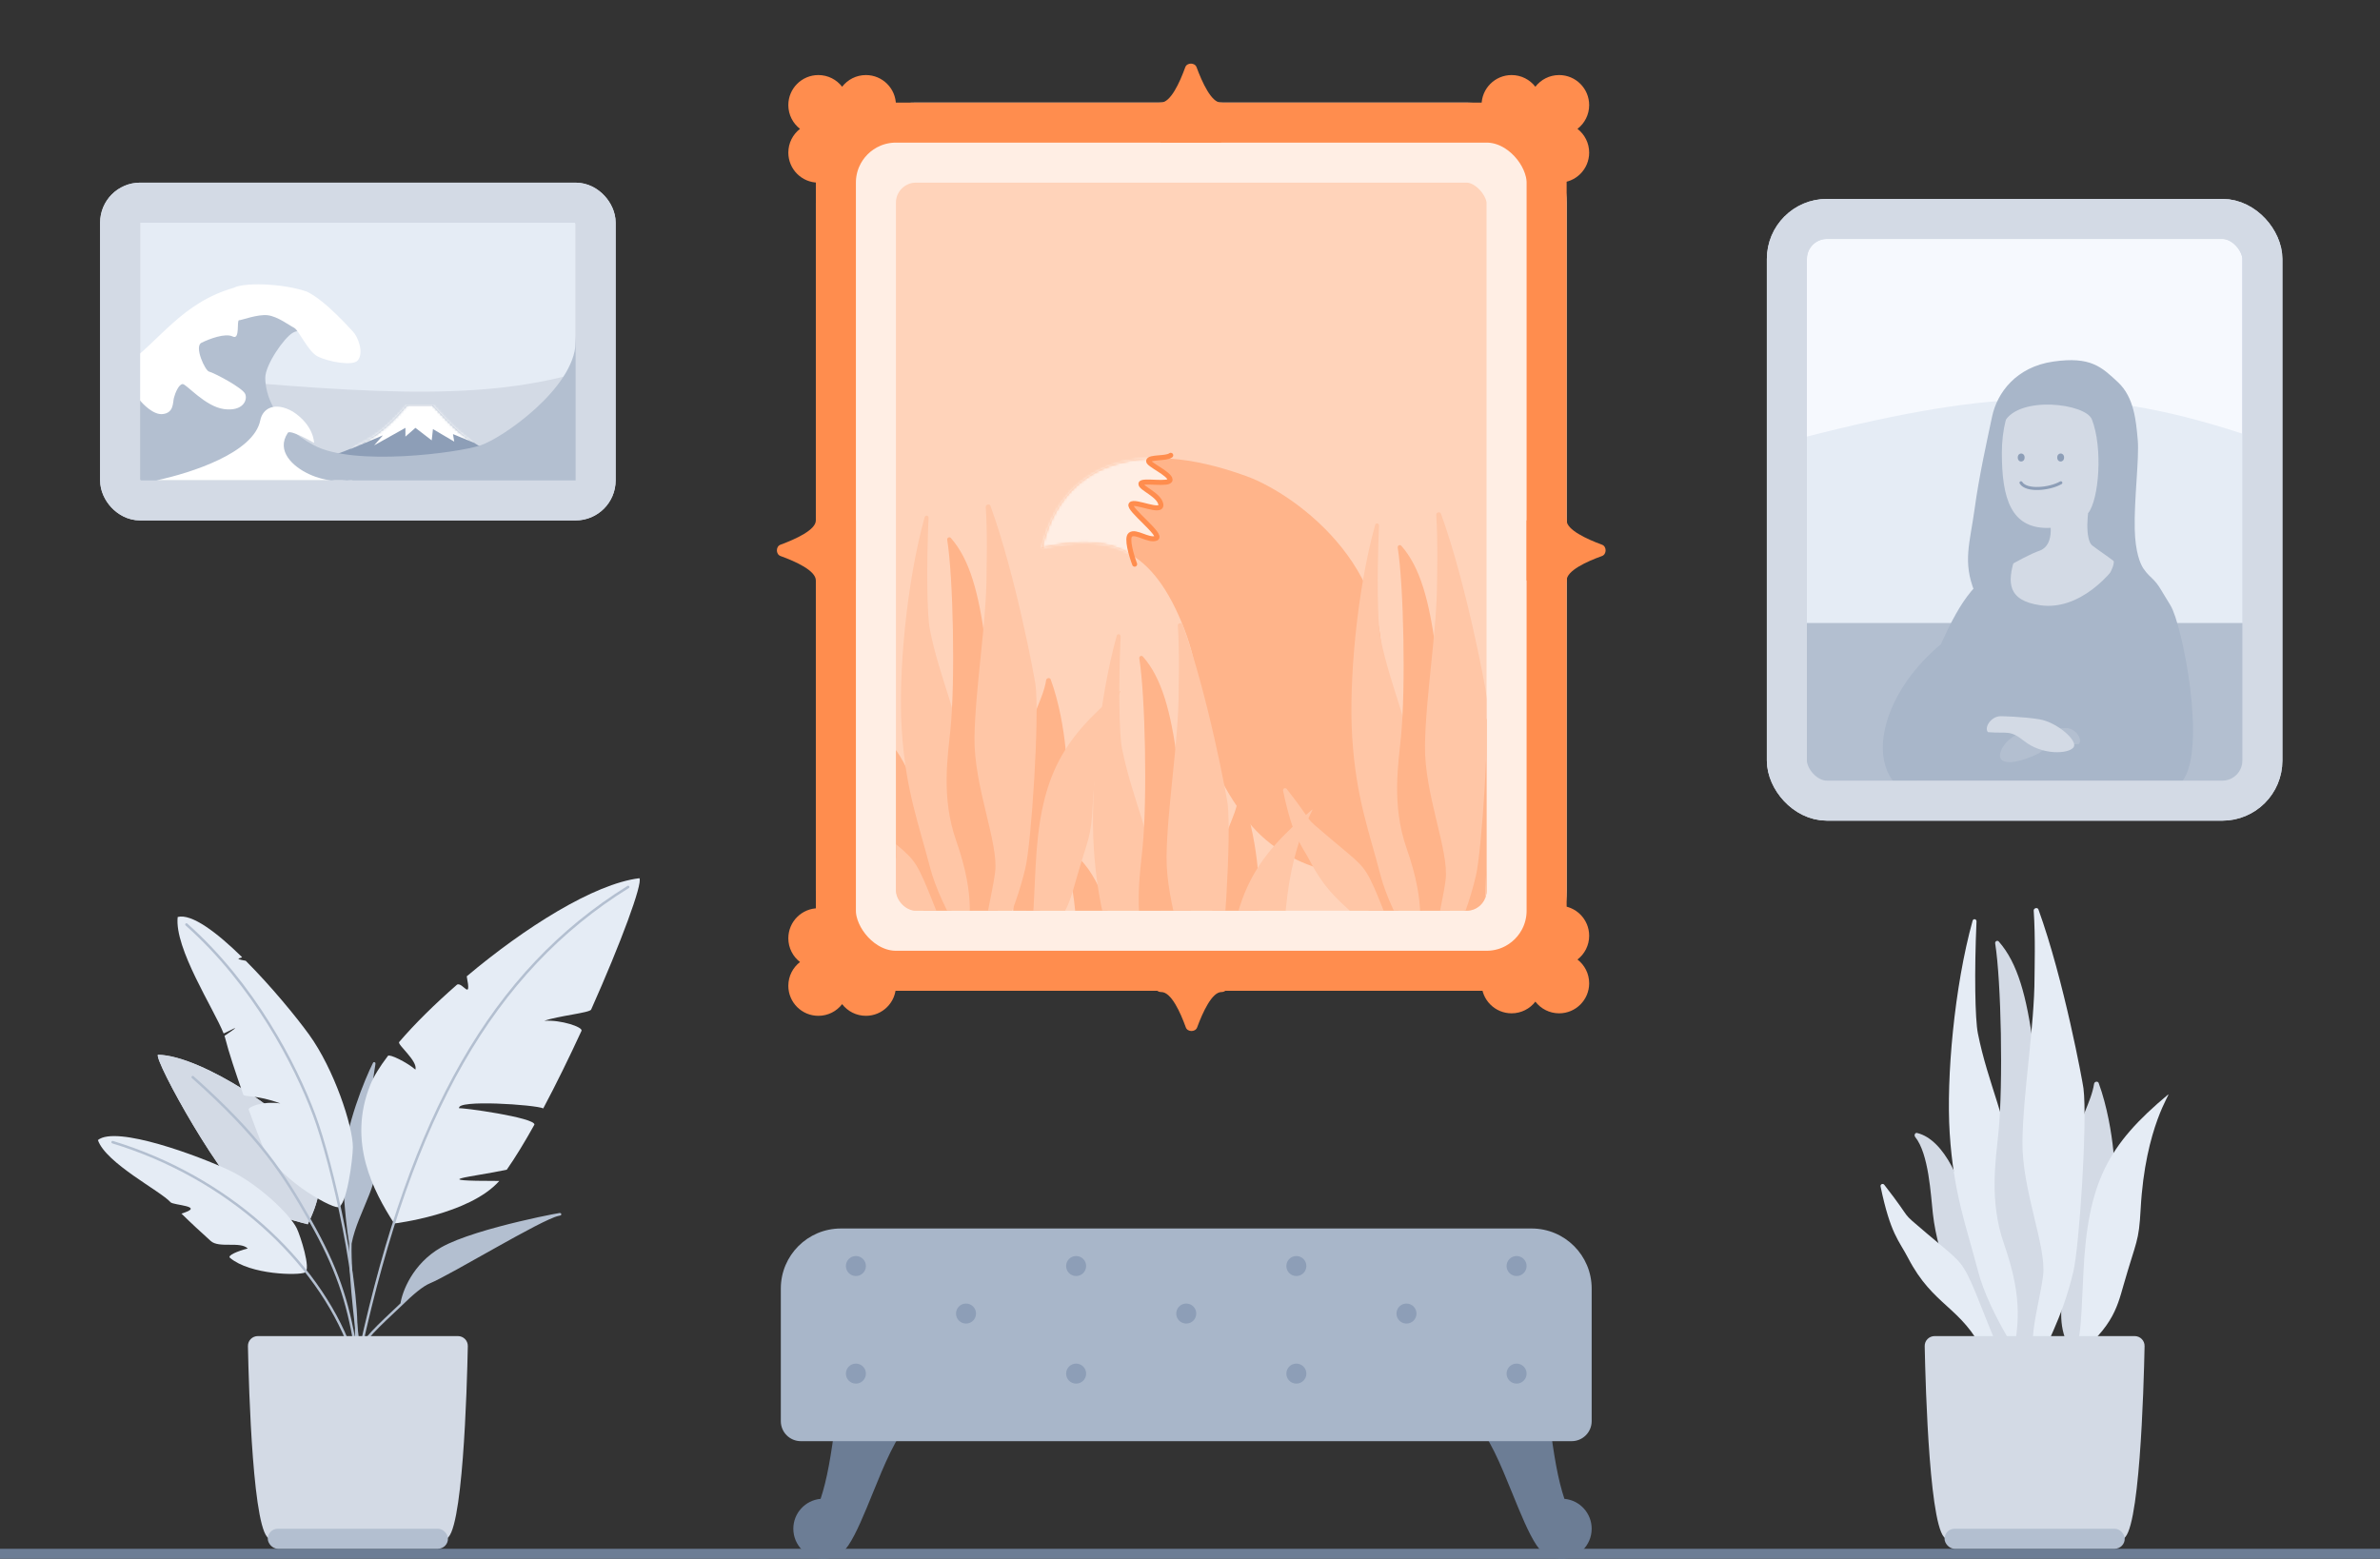<svg width="951" height="623" viewBox="0 0 951 623" fill="none" xmlns="http://www.w3.org/2000/svg">
<rect x="0" y="0" width="951" height="623" fill="#333333" stroke="none"/>
<path fill-rule="evenodd" clip-rule="evenodd" d="M363.5 569L334 567C332.053 582.214 330.471 591.294 327.898 599.05C321.787 599.606 317 604.744 317 611C317 617.627 322.373 623 329 623C333.176 623 336.853 620.867 339.003 617.632L339.004 617.633C342.172 612.913 345.383 605.014 348.7 596.854C353.365 585.376 358.24 573.384 363.5 569Z" fill="#6C7D95"/>
<path fill-rule="evenodd" clip-rule="evenodd" d="M589.5 569L619 567C620.947 582.214 622.529 591.294 625.102 599.05C631.213 599.606 636 604.744 636 611C636 617.627 630.627 623 624 623C619.824 623 616.147 620.867 613.997 617.632L613.996 617.633C610.828 612.913 607.617 605.014 604.3 596.854C599.635 585.376 594.76 573.384 589.5 569Z" fill="#6C7D95"/>
<path d="M312 515C312 501.745 322.745 491 336 491H612C625.255 491 636 501.745 636 515V568C636 572.418 632.418 576 628 576H320C315.582 576 312 572.418 312 568V515Z" fill="#A8B6C9"/>
<circle cx="342" cy="506" r="4" fill="#8D9EB7"/>
<circle cx="386" cy="525" r="4" fill="#8D9EB7"/>
<circle cx="342" cy="549" r="4" fill="#8D9EB7"/>
<circle cx="606" cy="506" r="4" fill="#8D9EB7"/>
<circle cx="606" cy="549" r="4" fill="#8D9EB7"/>
<circle cx="430" cy="506" r="4" fill="#8D9EB7"/>
<circle cx="474" cy="525" r="4" fill="#8D9EB7"/>
<circle cx="430" cy="549" r="4" fill="#8D9EB7"/>
<circle cx="518" cy="506" r="4" fill="#8D9EB7"/>
<circle cx="562" cy="525" r="4" fill="#8D9EB7"/>
<circle cx="518" cy="549" r="4" fill="#8D9EB7"/>
<rect x="714" y="87.5" width="190" height="232.5" rx="16" fill="#F6F9FE" stroke="#D3DAE5" stroke-width="16"/>
<path d="M720 175C798.837 154.781 838.846 153.843 901 175V316H720V175Z" fill="#E5ECF5"/>
<rect x="720" y="249" width="181" height="67" fill="#B3BFD0"/>
<path d="M789 203.5C790.841 190 794 176 796 166.5C798 157 805.596 146.629 820.5 144.5C835.404 142.371 839.744 146.667 846.284 152.75C852.823 158.833 853.528 168.441 854.192 175.743C854.856 183.046 852.701 199.646 853 211.563C853.229 220.69 855.187 225.313 856.437 227.188C857.687 229.063 860.687 232.313 860.687 232.313L846.284 230.188L811.001 231.556L807.96 234.598C804.512 242.912 800.051 260.147 800.051 262.58C800.051 265.014 793.842 248.485 789 236.5C784.158 224.515 787.158 217 789 203.5Z" fill="#A8B6C9"/>
<path d="M866 312.5H766L788.115 243.554C790.304 236.73 794.762 230.83 800.948 227.211C805.865 224.335 811.596 221.218 815.25 220C821.25 217.5 819.43 207.93 818.125 203.875L836 198.125C833.572 204.412 833.25 215.875 836 218C842.905 223.336 851.274 227.3 852.76 235.899L866 312.5Z" fill="#D3DAE5"/>
<path d="M815.268 241.909C802 240 802.125 232.625 805 223.375C789.5 231 784 239 775.5 257.5C754 275.5 747 300 756.5 312.25H872C882 299.5 872 249.5 867.25 241.909C862.5 234.319 862.75 233.5 858 229.375C853.25 225.25 848.375 221.75 848.375 221.75C844.125 229.417 830.858 244.153 815.268 241.909Z" fill="#A8B6C9"/>
<path d="M810.037 292.25C816.912 291.125 825.537 291 825.537 291C829.412 291 832.287 295.5 830.662 297.375C822.912 298 820.309 296.598 814.625 301.125C803.759 306.263 799.125 305 799.125 302C799.125 299 803.162 293.375 810.037 292.25Z" fill="#B3BFD0"/>
<path d="M814.969 287.5C808.094 286.375 799.469 286.25 799.469 286.25C795.594 286.25 792.719 290.75 794.344 292.625C802.094 293.25 803.066 291.598 808.75 296.125C816.018 301.913 826.406 301.375 828.5 298.75C830.594 296.125 821.844 288.625 814.969 287.5Z" fill="#D3DAE5"/>
<path d="M848.235 178.312C848.235 196.792 832.237 211 818 211C803.763 211 799.899 199.556 799.899 181.076C799.899 162.596 808.219 147.76 822.456 147.76C836.693 147.76 848.235 159.832 848.235 178.312Z" fill="#D3DAE5"/>
<path d="M835.875 167.625C833.375 161.25 807 158 801 168.5L802.789 156.125L812.978 148.392L825.753 146.719L837.767 150.521L849.021 165.098L851.606 183.347L850.688 210.5L855.408 233.077C855.408 233.077 840.581 255.509 830.011 252.695C837.007 246.004 839.75 236.5 844 227.125C844 227.125 848.5 219.469 834.359 205.133C838.75 199.625 840.3 178.909 835.875 167.625Z" fill="#A8B6C9"/>
<ellipse cx="807.625" cy="182.854" rx="1.369" ry="1.604" fill="#8D9EB7"/>
<ellipse cx="823.395" cy="182.854" rx="1.369" ry="1.604" fill="#8D9EB7"/>
<path d="M808.065 192.632C807.89 192.345 807.516 192.254 807.229 192.429C806.942 192.604 806.851 192.978 807.025 193.265L808.065 192.632ZM823.777 193.477C824.069 193.31 824.17 192.939 824.003 192.647C823.837 192.355 823.465 192.254 823.173 192.421L823.777 193.477ZM807.025 193.265C807.667 194.32 808.809 194.983 810.124 195.371C811.446 195.762 813.017 195.896 814.634 195.838C817.86 195.721 821.411 194.829 823.777 193.477L823.173 192.421C821.015 193.654 817.666 194.511 814.59 194.622C813.056 194.678 811.626 194.546 810.468 194.205C809.303 193.861 808.487 193.327 808.065 192.632L807.025 193.265Z" fill="#8D9EB7"/>
<rect x="714" y="87.5" width="190" height="232.5" rx="16" stroke="#D3DAE5" stroke-width="16"/>
<rect x="342" y="57" width="268" height="323" rx="24" fill="#FFD3BA" stroke="#FFEEE4" stroke-width="32"/>
<rect x="334" y="49" width="284" height="339" rx="24" stroke="#FF8D4E" stroke-width="16"/>
<path d="M326 208C326 201.875 342 208 342 208V232C342 232 326 238.375 326 232C326 228.083 318.022 224.448 311.871 222.228C309.954 221.537 309.94 218.416 311.852 217.711C318.005 215.442 326 211.769 326 208Z" fill="#FF8D4E"/>
<path d="M626 208C626 201.875 610 208 610 208V232C610 232 626 238.375 626 232C626 228.083 633.978 224.448 640.129 222.228C642.046 221.537 642.06 218.416 640.148 217.711C633.995 215.442 626 211.769 626 208Z" fill="#FF8D4E"/>
<path d="M488.056 396.5C494.181 396.5 488.056 380.5 488.056 380.5H464.056C464.056 380.5 457.681 396.5 464.056 396.5C467.973 396.5 471.608 404.478 473.828 410.629C474.519 412.546 477.64 412.56 478.345 410.648C480.614 404.495 484.287 396.5 488.056 396.5Z" fill="#FF8D4E"/>
<path d="M487.833 41C493.958 41 487.833 57 487.833 57L463.833 57C463.833 57 457.458 41 463.833 41C467.75 41 471.385 33.022 473.605 26.871C474.297 24.954 477.417 24.94 478.122 26.852C480.391 33.005 484.065 41 487.833 41Z" fill="#FF8D4E"/>
<path fill-rule="evenodd" clip-rule="evenodd" d="M346 54C352.627 54 358 48.627 358 42C358 35.373 352.627 30 346 30C342.134 30 338.695 31.828 336.5 34.668C334.305 31.828 330.866 30 327 30C320.373 30 315 35.373 315 42C315 45.866 316.828 49.305 319.668 51.5C316.828 53.695 315 57.134 315 61C315 67.627 320.373 73 327 73C333.627 73 339 67.627 339 61C339 60.641 338.984 60.285 338.953 59.933C341.599 58.733 343.733 56.599 344.933 53.953C345.285 53.984 345.641 54 346 54Z" fill="#FF8D4E"/>
<path fill-rule="evenodd" clip-rule="evenodd" d="M604 54C597.373 54 592 48.627 592 42C592 35.373 597.373 30 604 30C607.866 30 611.305 31.828 613.5 34.668C615.695 31.828 619.134 30 623 30C629.627 30 635 35.373 635 42C635 45.866 633.172 49.305 630.332 51.5C633.172 53.695 635 57.134 635 61C635 67.627 629.627 73 623 73C616.373 73 611 67.627 611 61C611 60.641 611.016 60.285 611.047 59.933C608.401 58.733 606.267 56.599 605.067 53.953C604.715 53.984 604.359 54 604 54Z" fill="#FF8D4E"/>
<path fill-rule="evenodd" clip-rule="evenodd" d="M604 381C597.373 381 592 386.373 592 393C592 399.627 597.373 405 604 405C607.866 405 611.305 403.172 613.5 400.332C615.695 403.172 619.134 405 623 405C629.627 405 635 399.627 635 393C635 389.134 633.172 385.695 630.332 383.5C633.172 381.305 635 377.866 635 374C635 367.373 629.627 362 623 362C616.373 362 611 367.373 611 374C611 374.359 611.016 374.715 611.047 375.067C608.401 376.267 606.267 378.401 605.067 381.047C604.715 381.016 604.359 381 604 381Z" fill="#FF8D4E"/>
<path fill-rule="evenodd" clip-rule="evenodd" d="M346 382C352.627 382 358 387.373 358 394C358 400.627 352.627 406 346 406C342.134 406 338.695 404.172 336.5 401.332C334.305 404.172 330.866 406 327 406C320.373 406 315 400.627 315 394C315 390.134 316.828 386.695 319.668 384.5C316.828 382.305 315 378.866 315 375C315 368.373 320.373 363 327 363C333.627 363 339 368.373 339 375C339 375.359 338.984 375.715 338.953 376.067C341.599 377.267 343.733 379.401 344.933 382.047C345.285 382.016 345.641 382 346 382Z" fill="#FF8D4E"/>
<rect x="48" y="81" width="190" height="119" rx="8" fill="#E5ECF5" stroke="#D3DAE5" stroke-width="16"/>
<path d="M56 149C142.932 157.133 189.638 160.804 231 149V192H56V149Z" fill="#D3DAE5"/>
<path d="M162.5 162C153.018 172.909 146.644 177.419 133 182V185H197L196.5 181C185.259 175.278 180.786 170.565 173 162H162.5Z" fill="#8D9EB7"/>
<mask id="mask0" mask-type="alpha" maskUnits="userSpaceOnUse" x="133" y="162" width="64" height="23">
<path d="M162.5 162C153.018 172.909 146.644 177.419 133 182V185H197L196.5 181C185.259 175.278 180.786 170.565 173 162H162.5Z" fill="#8D9EB7"/>
</mask>
<g mask="url(#mask0)">
<path d="M153 174L140 179.5L161.5 160.5H174L189.5 177L181 173.5L181.5 176.5L173 171.5L172.5 176L166 171L162 174.5V171L149.5 178L153 174Z" fill="white"/>
</g>
<path d="M106 116.5C89.2 118.1 65.333 136.167 55.5 145L52.5 196.5H238.5V145C235.833 136.333 230.4 122.6 230 137C229.5 155 201 175 192 178C183 181 141.5 186.5 125.5 178C109.5 169.5 106 157.5 106 151C106 145.8 113.5 135 117 133C120.5 131 123.395 134.053 125.5 137C128 140.5 127.5 140 135.5 140C141.9 140 139.167 135 138 130C134.333 124.833 122.8 114.9 106 116.5Z" fill="#B3BFD0"/>
<path d="M65 165.5C61.4 165.9 57.167 161.667 55.5 159.5L49.5 146.5C64 136.167 72.5 121 93.5 115C97 113 112 113 122.5 116.5C130 120 140.151 131.651 141 132.5C143 134.5 145.5 140.875 143 144C141 146.5 131 144.5 127 142.5C123 140.5 119.5 132 117.5 131C115.5 130 111 126.5 107 126C103 125.5 96.5 128 95.5 128C94.5 128 96 136 93 134.5C90 133 83.5 135.5 80.5 137C77.5 138.5 81.966 148.117 83.5 148.5C85.5 149 97 155 98 157.5C99 160 97 164.5 89.5 163.5C82 162.5 74.5 153.5 73 153.5C71.5 153.5 70 157 69.5 159C69 161 69.5 165 65 165.5Z" fill="white"/>
<path d="M62.5 192C76.5 189 101.407 180.967 104 168C105 163 110 160.5 117 164.5C125.5 170 125.5 177 125.5 177C125.5 177 116 171.5 115 173C110.192 180.212 117 186.5 123.5 189.5C126.851 191.046 129.82 191.731 132.337 192H138.634C139.69 191.924 140.487 191.872 141 192H138.634C137.075 192.113 134.949 192.28 132.337 192H62.5Z" fill="white"/>
<rect x="48" y="81" width="190" height="119" rx="8" stroke="#D3DAE5" stroke-width="16"/>
<rect y="619" width="951" height="4" fill="#6C7D95"/>
<path d="M149.5 425C146.299 431.403 138.5 450 137.5 466C137.311 469.016 138 484.5 140 497C142.5 483.5 153.424 470.617 149 458.5C144.886 447.232 150 424 149.5 425Z" fill="#B3BFD0"/>
<path d="M143.5 539.5C143.5 539.5 139.562 511 140 497M140 497C138 484.5 137.311 469.016 137.5 466C138.5 450 146.299 431.403 149.5 425C150 424 144.886 447.232 149 458.5C153.424 470.617 142.5 483.5 140 497Z" stroke="#B3BFD0" stroke-linecap="round" stroke-linejoin="round"/>
<path d="M157.5 489C149.167 476 138.744 456.396 148 433.5C149.331 430.209 151.749 426.3 155.017 422C155.647 421.171 162.5 424.5 166 427.5C167 424 158.629 417.483 159.5 416.466C165.681 409.253 173.715 401.303 182.666 393.5C185 392.5 188.5 400.5 186.5 390.214C209.465 370.862 237.332 353.202 255.5 351C256.888 353.081 248.074 376.9 236.209 403.5C235.617 404.827 223 406 217.5 408C224 407.5 233.048 410.496 232.355 412C227.472 422.596 222.234 433.312 217.076 443C214.047 441.532 181.953 439.344 183.493 442.983C183.562 442.468 214.063 446.679 213.538 449.5C209.696 456.398 205.955 462.562 202.5 467.5C188.5 470.5 169.5 472 199.5 472C187.5 485.5 157.5 489 157.5 489Z" fill="#E5ECF5"/>
<path d="M124.651 459.178C118.242 447.216 80.709 421.746 63.082 421.564C61.77 424.139 89.227 473.941 101.601 481.996C106.495 485.183 122.961 489.315 122.961 489.315C126.576 481.895 130.896 470.832 124.651 459.178Z" fill="#D3DAE5"/>
<path d="M124.651 459.178C118.242 447.216 80.709 421.746 63.082 421.564C61.77 424.139 89.227 473.941 101.601 481.996C106.495 485.183 122.961 489.315 122.961 489.315C126.576 481.895 130.896 470.832 124.651 459.178Z" fill="#D3DAE5"/>
<path d="M135 482.5C131.5 482.5 109.9 470.5 104.5 457C103.133 453.582 101.299 448.763 99.376 443.5C99.016 442.514 104.5 440 112 441C102.5 437.5 97.573 438.505 97.217 437.5C94.209 429.012 91.328 420.313 90 415C89.923 414.694 89.823 414.36 89.7 414C99.376 407.5 89.469 413.352 89.329 413C85.452 403.201 69.607 379.033 71 366.5C76.575 365.046 86.614 372.638 96.675 382.5C97 383 92.5 383 98.189 384C108.37 394.201 118.345 406.381 123.5 413.5C133.462 427.257 141 450 141 458.5C141 463.028 138.5 482.5 135 482.5Z" fill="#E5ECF5"/>
<path d="M68.147 480.507C64.173 476.011 42.325 464.954 39.119 455.657C46.424 449.677 79.585 462.048 91.724 467.788C103.241 473.233 115.868 485.367 118.565 490.889C120.001 493.831 124.384 507.359 121.871 508.586C119.358 509.813 100.042 509.589 91.882 502.711C90.781 501.783 95 500 99 499C96 496 87.552 499 84.214 496C80.262 492.449 75.934 488.436 72.5 485.039C82.5 482 69.262 481.768 68.147 480.507Z" fill="#E5ECF5"/>
<path d="M251 354.5C196.559 388.346 164.5 446 144 539.5" stroke="#B3BFD0" stroke-linecap="round" stroke-linejoin="round"/>
<path d="M142 538.5C144.5 516.667 132.812 465 125.5 445.5C118 425.5 101.5 393.5 74.5 369.5" stroke="#B3BFD0" stroke-linecap="round" stroke-linejoin="round"/>
<path d="M142 538.5C139 520 134.5 506.5 124 488C113.457 469.424 104 454.5 77 430.5" stroke="#B3BFD0" stroke-linecap="round" stroke-linejoin="round"/>
<path d="M45 456.5C91 470.5 126.664 503.56 140 539" stroke="#B3BFD0" stroke-linecap="round" stroke-linejoin="round"/>
<path d="M223 485.5C216 487 180 509 171.5 512.5C168.706 513.651 164.69 517.036 160.5 521.157C161.167 516.438 165.3 505.4 176.5 499C190.5 491 230 484 223 485.5Z" fill="#B3BFD0"/>
<path d="M144.5 538.5C145.482 534.687 156.31 525.279 160.5 521.157M160.5 521.157C164.69 517.036 168.706 513.651 171.5 512.5C180 509 216 487 223 485.5C230 484 190.5 491 176.5 499C165.3 505.4 161.167 516.438 160.5 521.157Z" stroke="#B3BFD0" stroke-linecap="round" stroke-linejoin="round"/>
<path d="M99.069 538.012C99.025 535.784 100.821 534 103.05 534H182.95C185.179 534 186.976 535.784 186.931 538.012C186.604 554.35 184.923 615 178 615C170 615 116 615 108 615C101.078 615 99.396 554.35 99.069 538.012Z" fill="#D3DAE5"/>
<rect x="107" y="611" width="72" height="8" rx="4" fill="#B3BFD0"/>
<path d="M837.08 519.013C831.239 530.567 832.001 534.503 834.287 543.644H829.716C822.666 533.069 823.254 526.611 824.108 517.223L824.13 516.982C825.018 507.206 825.653 475.084 828.447 459.848C830.849 446.743 835.506 440.965 836.762 433.141C836.908 432.23 838.269 431.997 838.587 432.863C842.023 442.222 843.774 453.147 844.444 459.848C845.205 467.466 845.879 501.605 837.08 519.013Z" fill="#D3DAE5"/>
<path d="M765.271 454.422C770.724 461.197 771.478 477.519 772.328 484.987C774.407 503.229 782.568 524.15 803.815 543.073C804.831 535.709 797.239 521.654 793.785 513.935C789.469 504.285 789.849 502.762 787.056 487.526C784.476 473.455 777.131 455.485 766.021 452.82C765.197 452.623 764.74 453.761 765.271 454.422Z" fill="#D3DAE5"/>
<path d="M779.057 452.865C777.649 430.812 780.902 394.345 788.214 367.996C788.481 367.033 789.817 367.275 789.773 368.273C788.886 388.415 789.175 407.283 790.325 413.034C794.388 433.349 802.037 447.279 805.084 470.64C807.522 489.329 805.084 521.806 809.909 546.691C809.909 546.691 794.896 525.488 790.325 507.84C785.754 490.192 780.61 477.196 779.057 452.865Z" fill="#E5ECF5"/>
<path d="M812.449 417.95C809.839 398.226 806.206 384.844 798.674 376.311C798.115 375.677 797.101 376.216 797.234 377.051C799.629 392.089 800.456 433.032 798.558 452.484C797.488 463.453 794.745 479.979 800.768 497.176C808.954 520.546 805.847 530.821 804.831 540.343C804.831 540.343 815.496 540.343 818.162 521.172C820.828 502 815.331 439.735 812.449 417.95Z" fill="#D3DAE5"/>
<path d="M832.509 434.963C832.181 432.413 824.712 391.636 814.515 363.482C814.169 362.527 812.559 362.933 812.629 363.946C813.358 374.549 812.957 387.78 812.957 390.526C812.957 409.952 808.386 436.614 808.132 456.166C807.878 475.719 817.782 498.064 816.385 509.745C814.988 521.426 809.148 537.804 814.227 547.199C817.02 537.381 823.622 528.408 828.446 508.348C830.857 498.325 834.16 447.787 832.509 434.963Z" fill="#E5ECF5"/>
<path d="M848.507 513.681C845.841 522.985 843.936 531.71 825.399 545.168C831.621 538.853 831.305 533.218 832.509 508.348C834.245 472.513 842.325 457.49 866.282 437.503C867.882 436.359 857.159 449.959 855.363 483.21C854.636 496.654 853.71 495.521 848.507 513.681Z" fill="#E5ECF5"/>
<path d="M751.435 474.203C755.439 493.366 758.768 495.722 762.425 502.762C772.582 522.314 783.656 521.985 792.96 540.978C802.264 559.971 801.467 544.66 801.467 544.66C797.488 538.142 791.271 520.638 787.818 512.919C783.501 503.27 781.978 503.27 769.789 492.859C758.218 482.975 765.413 489.569 752.918 473.532C752.369 472.827 751.252 473.329 751.435 474.203Z" fill="#E5ECF5"/>
<path d="M769.07 538.013C769.025 535.785 770.822 534.001 773.05 534.001H852.951C855.179 534.001 856.976 535.785 856.931 538.013C856.604 554.351 854.923 615.001 848 615.001C840 615.001 786 615.001 778 615.001C771.078 615.001 769.397 554.351 769.07 538.013Z" fill="#D3DAE5"/>
<rect x="777" y="611.001" width="72" height="8" rx="4" fill="#B3BFD0"/>
<g clip-path="url(#clip0)">
<path d="M496.942 326.07C514.252 349.769 542.653 351.319 560.99 351.425C563.935 353.195 572.05 353.571 573.295 350.16C579.953 331.921 582.354 330.003 567.296 332.125C551.314 334.378 540.358 314.834 549.652 279.081C562.514 229.597 517.94 197.588 498.23 190.377C453.201 173.902 424.057 186.299 416.329 219.034C441.364 213.534 459.04 217.081 472.172 248.768C484.898 279.475 472.917 293.176 496.942 326.07Z" fill="#FFB48A"/>
<mask id="mask1" mask-type="alpha" maskUnits="userSpaceOnUse" x="395" y="176" width="199" height="214">
<path d="M469.359 335.245C478.625 370.738 533.58 386.386 551.917 386.492C554.862 388.261 562.084 388.152 567.411 373.561C574.069 355.322 569.568 368.361 561.412 355.527C551.522 339.964 540.359 326.239 552.763 278.517C565.217 230.607 517.94 197.588 498.23 190.377C453.201 173.902 424.057 186.299 416.329 219.033C441.364 213.534 459.04 217.081 472.172 248.768C484.898 279.475 459.907 299.035 469.359 335.245Z" fill="#FFB48A"/>
</mask>
<g mask="url(#mask1)">
<path d="M413.215 223.133L418.146 197.574L440.235 181.802L467.821 182.035C466.034 183.484 459.22 182.569 458.971 184.301C458.773 185.687 467.513 189.427 467.558 191.785C467.603 194.143 456.147 191.663 455.899 193.395C455.65 195.127 463.266 197.815 463.869 201.674C464.472 205.532 453.34 199.87 451.969 201.672C450.599 203.473 464.927 214.095 461.926 215.212C458.926 216.329 453.864 212.132 451.721 213.762C450.007 215.067 452.128 222.166 453.402 225.552L413.215 223.133Z" fill="#FFEEE4"/>
</g>
<path d="M453.385 225.486C452.11 222.1 449.99 215.001 451.704 213.697C453.846 212.066 458.909 216.264 461.909 215.147C464.909 214.03 450.581 203.408 451.952 201.606C453.323 199.804 464.455 205.466 463.852 201.608C463.249 197.75 455.632 195.062 455.881 193.329C456.13 191.597 467.585 194.077 467.54 191.719C467.496 189.361 458.755 185.622 458.954 184.236C459.202 182.503 466.017 183.418 467.803 181.97" stroke="#FF8D4E" stroke-width="2" stroke-linecap="round"/>
<path d="M598.34 360.836C592.5 372.389 593.262 376.325 595.547 385.467H590.977C583.927 374.892 584.514 368.433 585.368 359.045L585.39 358.804C586.279 349.028 586.914 316.906 589.707 301.671C592.11 288.565 596.767 282.787 598.022 274.963C598.168 274.052 599.53 273.819 599.847 274.685C603.284 284.045 605.034 294.97 605.704 301.671C606.466 309.289 607.14 343.428 598.34 360.836Z" fill="#FFB48A"/>
<path d="M526.532 296.244C531.984 303.02 532.738 319.342 533.589 326.809C535.667 345.051 543.829 365.972 565.076 384.895C566.092 377.531 558.499 363.476 555.046 355.757C550.729 346.108 551.11 344.584 548.317 329.349C545.737 315.277 538.392 297.307 527.282 294.643C526.458 294.445 526.001 295.583 526.532 296.244Z" fill="#FFB48A"/>
<path d="M540.318 294.688C538.91 272.635 542.162 236.168 549.475 209.818C549.742 208.855 551.078 209.097 551.034 210.096C550.146 230.237 550.435 249.105 551.586 254.857C555.649 275.171 563.298 289.101 566.345 312.462C568.783 331.151 566.345 363.629 571.17 388.514C571.17 388.514 556.157 367.311 551.586 349.663C547.015 332.015 541.871 319.018 540.318 294.688Z" fill="#FFC6A6"/>
<path d="M573.71 259.773C571.1 240.048 567.467 226.666 559.935 218.133C559.375 217.499 558.362 218.038 558.495 218.873C560.89 233.911 561.717 274.855 559.819 294.307C558.749 305.275 556.006 321.801 562.029 338.998C570.215 362.369 567.108 372.643 566.092 382.165C566.092 382.165 576.757 382.165 579.423 362.994C582.089 343.823 576.592 281.557 573.71 259.773Z" fill="#FFB48A"/>
<path d="M593.77 276.786C593.442 274.236 585.973 233.459 575.776 205.304C575.43 204.349 573.82 204.755 573.89 205.768C574.619 216.371 574.218 229.602 574.218 232.349C574.218 251.774 569.647 278.436 569.393 297.989C569.139 317.541 579.042 339.887 577.646 351.567C576.249 363.248 570.409 379.626 575.487 389.021C578.281 379.203 584.883 370.231 589.707 350.171C592.118 340.147 595.421 289.609 593.77 276.786Z" fill="#FFC6A6"/>
<path d="M609.767 355.503C607.102 364.807 605.197 373.532 586.66 386.99C592.882 380.675 592.565 375.04 593.77 350.171C595.506 314.336 603.586 299.313 627.542 279.325C629.143 278.182 618.42 291.781 616.623 325.032C615.897 338.477 614.97 337.343 609.767 355.503Z" fill="#FFC6A6"/>
<path d="M512.695 316.026C516.7 335.188 520.029 337.545 523.686 344.584C533.843 364.137 544.917 363.807 554.221 382.8C563.525 401.794 562.727 386.482 562.727 386.482C558.749 379.965 552.532 362.461 549.079 354.741C544.762 345.092 543.238 345.092 531.05 334.681C519.479 324.797 526.674 331.392 514.179 315.355C513.629 314.65 512.513 315.151 512.695 316.026Z" fill="#FFC6A6"/>
<path d="M495.084 405.118C489.243 416.672 490.005 420.607 492.29 429.749H487.72C480.67 419.174 481.257 412.716 482.111 403.327L482.133 403.086C483.022 393.31 483.657 361.189 486.451 345.953C488.853 332.848 493.51 327.07 494.765 319.245C494.912 318.335 496.273 318.102 496.591 318.967C500.027 328.327 501.777 339.252 502.448 345.953C503.209 353.571 503.883 387.71 495.084 405.118Z" fill="#FFB48A"/>
<path d="M423.275 340.526C428.728 347.302 429.481 363.624 430.332 371.092C432.411 389.334 440.572 410.255 461.819 429.178C462.835 421.814 455.243 407.759 451.789 400.039C447.472 390.39 447.853 388.867 445.06 373.631C442.48 359.56 435.135 341.589 424.025 338.925C423.201 338.727 422.744 339.866 423.275 340.526Z" fill="#FFB48A"/>
<path d="M437.061 338.97C435.653 316.917 438.906 280.45 446.218 254.101C446.485 253.137 447.821 253.379 447.777 254.378C446.889 274.52 447.179 293.387 448.329 299.139C452.392 319.453 460.041 333.384 463.088 356.745C465.526 375.434 463.088 407.911 467.913 432.796C467.913 432.796 452.9 411.593 448.329 393.945C443.758 376.297 438.614 363.301 437.061 338.97Z" fill="#FFC6A6"/>
<path d="M470.453 304.055C467.843 284.33 464.21 270.949 456.678 262.416C456.119 261.782 455.105 262.32 455.238 263.155C457.633 278.194 458.46 319.137 456.562 338.589C455.492 349.557 452.749 366.084 458.772 383.28C466.958 406.651 463.851 416.926 462.835 426.448C462.835 426.448 473.5 426.448 476.166 407.276C478.832 388.105 473.335 325.839 470.453 304.055Z" fill="#FFB48A"/>
<path d="M490.513 321.068C490.185 318.518 482.716 277.741 472.519 249.587C472.173 248.632 470.563 249.037 470.633 250.051C471.362 260.654 470.961 273.885 470.961 276.631C470.961 296.056 466.39 322.719 466.136 342.271C465.882 361.823 475.785 384.169 474.389 395.85C472.992 407.53 467.152 423.909 472.23 433.304C475.024 423.485 481.626 414.513 486.45 394.453C488.861 384.429 492.164 333.891 490.513 321.068Z" fill="#FFC6A6"/>
<path d="M506.511 399.785C503.845 409.089 501.94 417.814 483.403 431.272C489.625 424.957 489.308 419.322 490.513 394.453C492.249 358.618 500.329 343.595 524.285 323.607C525.886 322.464 515.163 336.063 513.367 369.314C512.64 382.759 511.713 381.625 506.511 399.785Z" fill="#FFC6A6"/>
<path d="M409.438 360.308C413.443 379.47 416.772 381.827 420.429 388.867C430.586 408.419 441.66 408.089 450.964 427.083C460.268 446.076 459.47 430.765 459.47 430.765C455.492 424.247 449.275 406.743 445.822 399.024C441.505 389.374 439.982 389.374 427.793 378.963C416.222 369.08 423.417 375.674 410.922 359.637C410.373 358.932 409.256 359.433 409.438 360.308Z" fill="#FFC6A6"/>
<path d="M418.337 357.712C412.496 369.266 413.258 373.202 415.543 382.343H410.973C403.923 371.768 404.51 365.31 405.364 355.922L405.386 355.681C406.275 345.904 406.91 313.783 409.703 298.547C412.106 285.442 416.763 279.664 418.018 271.84C418.165 270.929 419.526 270.696 419.844 271.561C423.28 280.921 425.03 291.846 425.7 298.547C426.462 306.165 427.136 340.304 418.337 357.712Z" fill="#FFB48A"/>
<path d="M346.528 293.12C351.981 299.896 352.734 316.218 353.585 323.686C355.664 341.928 363.825 362.849 385.072 381.772C386.088 374.408 378.496 360.353 375.042 352.633C370.725 342.984 371.106 341.461 368.313 326.225C365.733 312.154 358.388 294.184 347.278 291.519C346.454 291.322 345.997 292.46 346.528 293.12Z" fill="#FFB48A"/>
<path d="M360.314 291.564C358.906 269.511 362.159 233.044 369.471 206.695C369.738 205.732 371.074 205.974 371.03 206.972C370.142 227.114 370.432 245.981 371.582 251.733C375.645 272.047 383.294 285.978 386.341 309.339C388.779 328.028 386.341 360.505 391.166 385.39C391.166 385.39 376.153 364.187 371.582 346.539C367.011 328.891 361.867 315.895 360.314 291.564Z" fill="#FFC6A6"/>
<path d="M393.706 256.649C391.096 236.924 387.463 223.543 379.931 215.01C379.372 214.376 378.358 214.914 378.491 215.75C380.886 230.788 381.713 271.731 379.815 291.183C378.745 302.151 376.002 318.678 382.025 335.874C390.211 359.245 387.104 369.52 386.088 379.042C386.088 379.042 396.753 379.042 399.419 359.87C402.085 340.699 396.588 278.434 393.706 256.649Z" fill="#FFB48A"/>
<path d="M413.766 273.662C413.438 271.112 405.969 230.335 395.772 202.181C395.426 201.226 393.816 201.631 393.886 202.645C394.615 213.248 394.214 226.479 394.214 229.225C394.214 248.65 389.643 275.313 389.389 294.865C389.135 314.418 399.038 336.763 397.642 348.444C396.245 360.124 390.405 376.503 395.483 385.898C398.277 376.079 404.879 367.107 409.703 347.047C412.114 337.023 415.417 286.486 413.766 273.662Z" fill="#FFC6A6"/>
<path d="M429.763 352.38C427.098 361.683 425.193 370.408 406.656 383.867C412.878 377.552 412.561 371.917 413.766 347.047C415.502 311.212 423.582 296.189 447.538 276.202C449.139 275.058 438.416 288.658 436.62 321.908C435.893 335.353 434.966 334.22 429.763 352.38Z" fill="#FFC6A6"/>
<path d="M332.691 312.902C336.696 332.064 340.025 334.421 343.682 341.461C353.839 361.013 364.913 360.683 374.217 379.677C383.521 398.67 382.723 383.359 382.723 383.359C378.745 376.841 372.528 359.337 369.075 351.618C364.758 341.969 363.234 341.969 351.046 331.558C339.475 321.674 346.67 328.268 334.175 312.231C333.626 311.526 332.509 312.028 332.691 312.902Z" fill="#FFC6A6"/>
</g>
<defs>
<clipPath id="clip0">
<rect x="358" y="73" width="236" height="291" rx="8" fill="white"/>
</clipPath>
</defs>
</svg>
